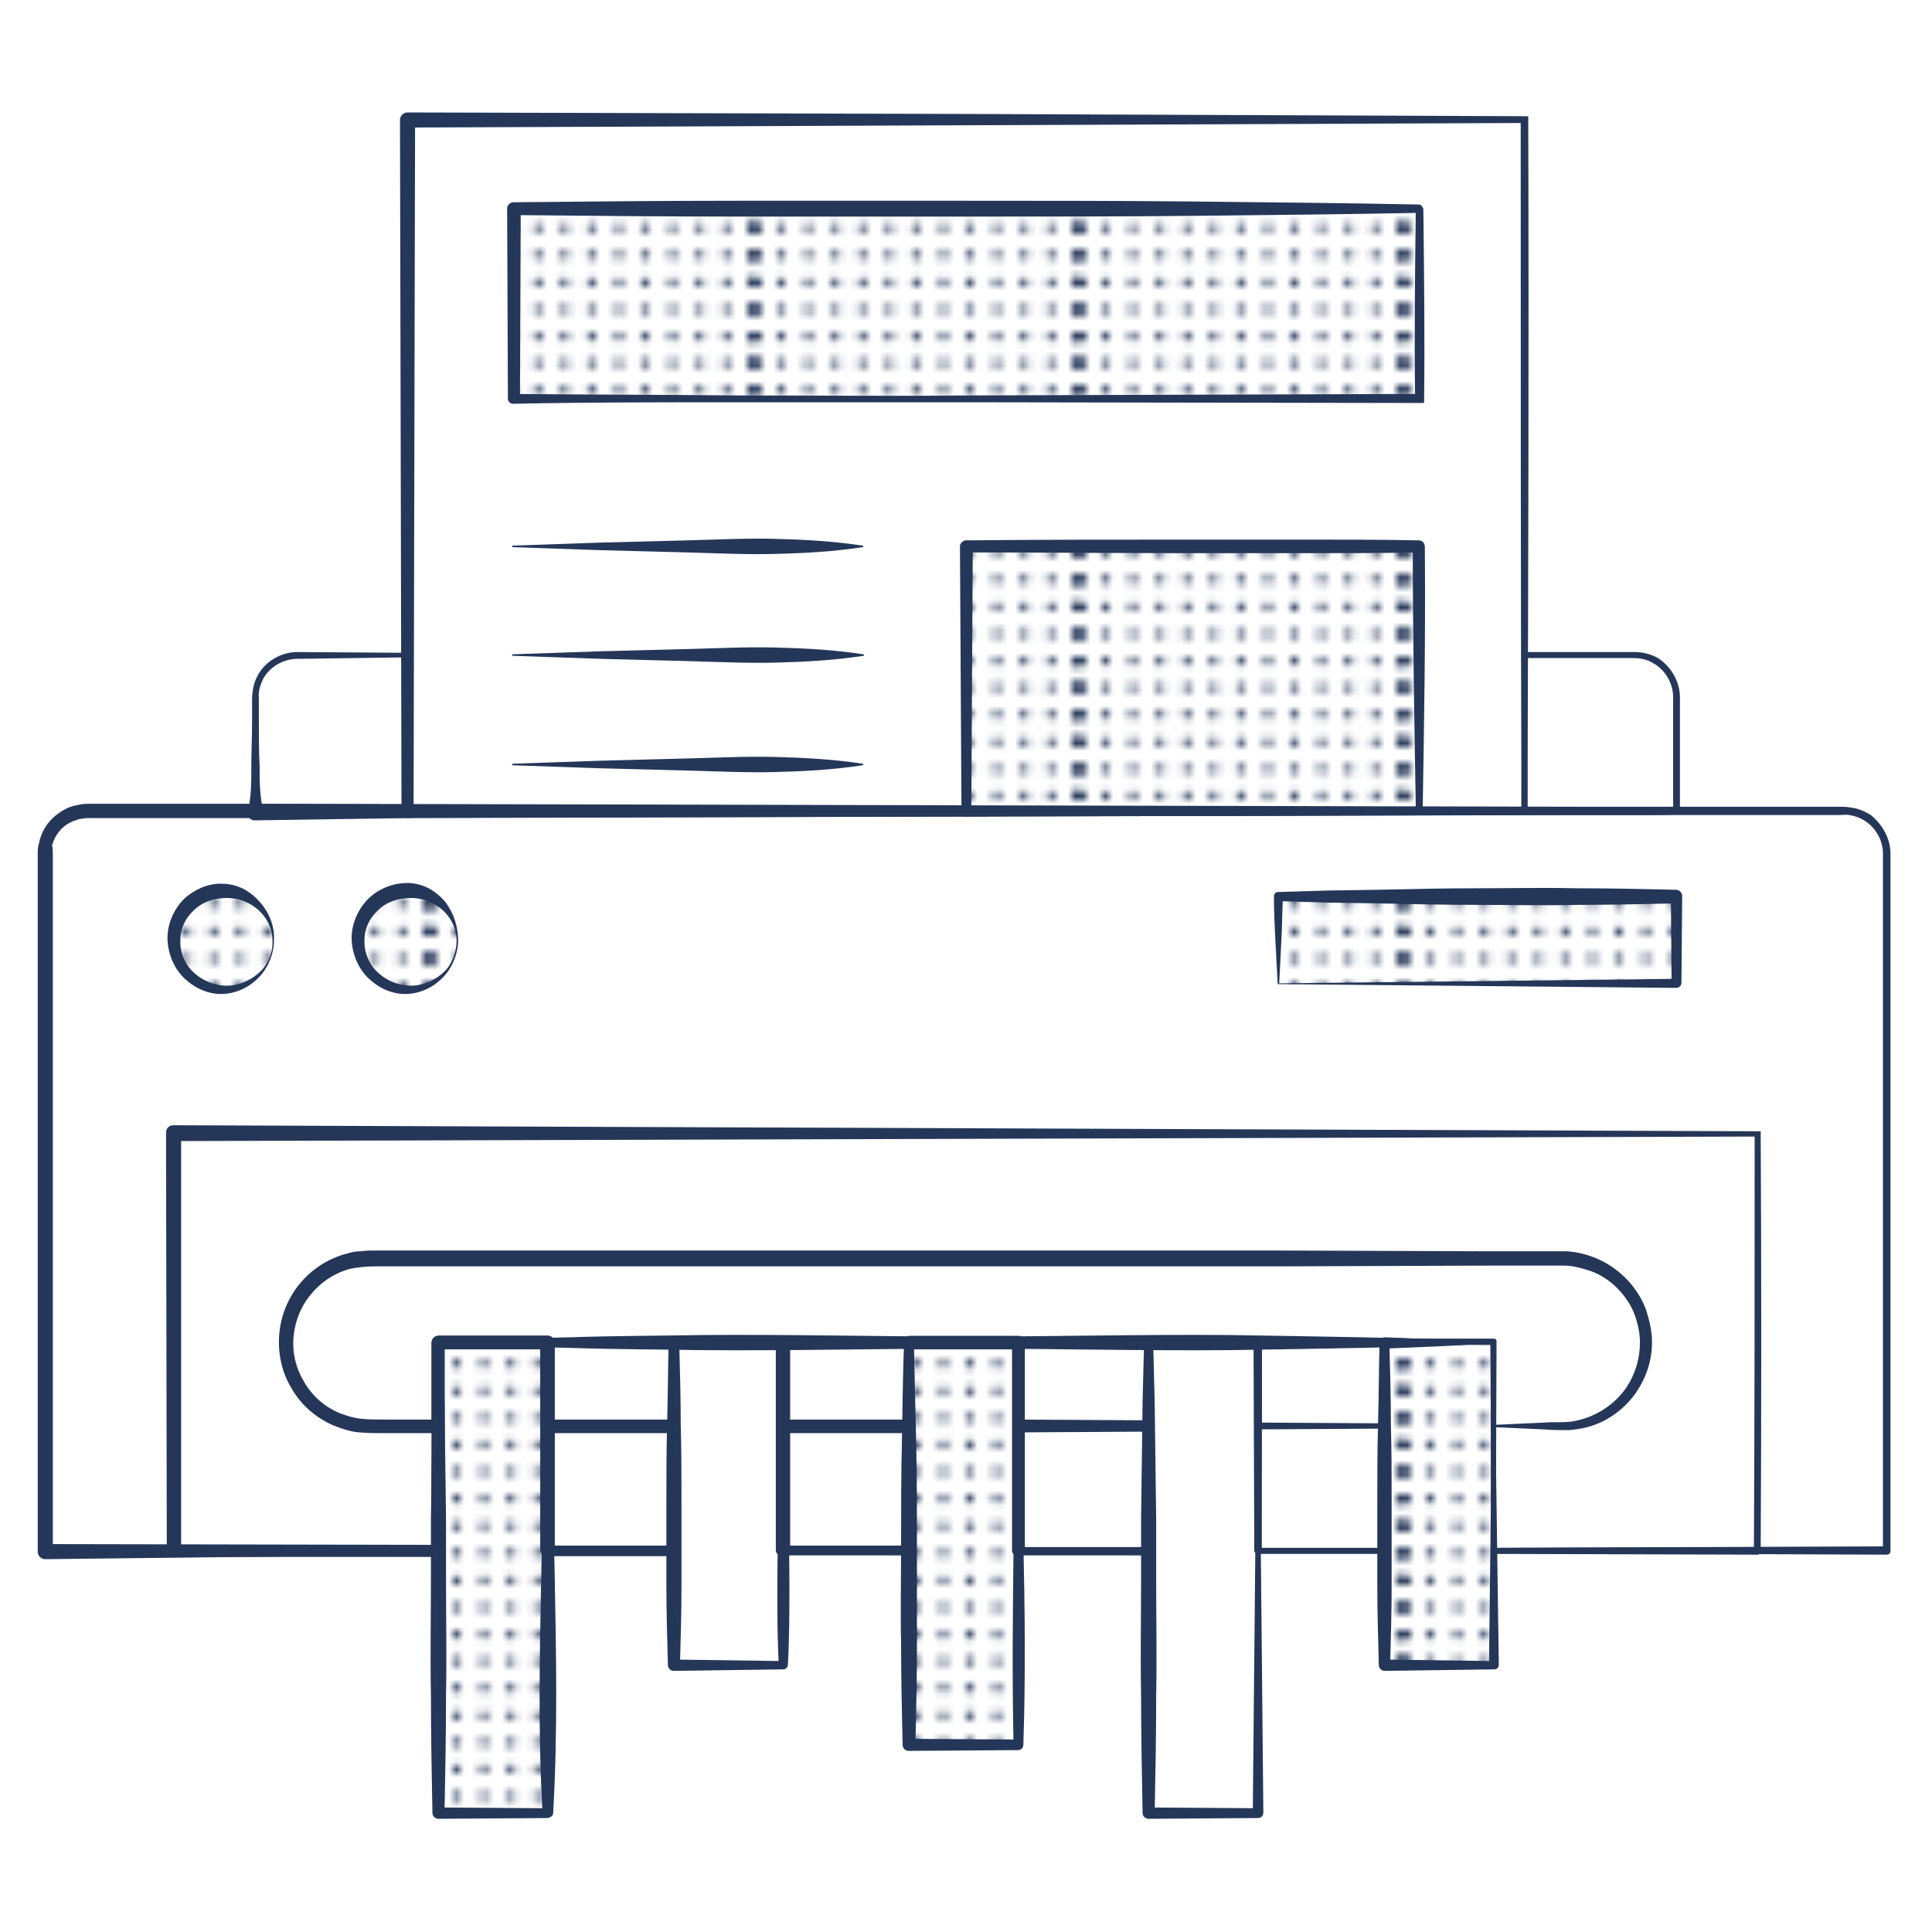<svg xmlns="http://www.w3.org/2000/svg" xmlns:xlink="http://www.w3.org/1999/xlink" id="Layer_1" x="0" y="0" enable-background="new 0 0 256 256" version="1.1" viewBox="0 0 256 256" xml:space="preserve"><style>.st0{fill:none;}
	.st1{fill:#253759;}
	.st2{clip-path:url(#SVGID_2_);fill:#253759;}
	.st3{clip-path:url(#SVGID_4_);fill:#253759;}
	.st4{fill:url(#New_Pattern_Swatch_1);}</style><pattern id="New_Pattern_Swatch_1" width="42.9" height="43" x="-1104" y="-828" overflow="visible" patternUnits="userSpaceOnUse" viewBox="43 -43 42.9 43"><path d="M43-43H85.9V0H43z" class="st0"/><circle cx="85.9" cy="-41.2" r=".6" class="st1"/><circle cx="85.9" cy="-37.6" r=".6" class="st1"/><circle cx="85.9" cy="-34" r=".6" class="st1"/><circle cx="85.9" cy="-30.4" r=".6" class="st1"/><circle cx="85.9" cy="-26.9" r=".6" class="st1"/><circle cx="85.9" cy="-23.3" r=".6" class="st1"/><circle cx="85.9" cy="-19.7" r=".6" class="st1"/><circle cx="85.9" cy="-16.1" r=".6" class="st1"/><circle cx="85.9" cy="-12.6" r=".6" class="st1"/><circle cx="85.9" cy="-9" r=".6" class="st1"/><circle cx="85.9" cy="-5.4" r=".6" class="st1"/><circle cx="85.9" cy="-1.8" r=".6" class="st1"/><circle cx="85.8" cy="-41.2" r=".6" class="st1"/><circle cx="85.8" cy="-37.6" r=".6" class="st1"/><circle cx="85.8" cy="-34" r=".6" class="st1"/><circle cx="85.8" cy="-30.4" r=".6" class="st1"/><circle cx="85.8" cy="-26.9" r=".6" class="st1"/><circle cx="85.8" cy="-23.3" r=".6" class="st1"/><circle cx="85.8" cy="-19.7" r=".6" class="st1"/><circle cx="85.8" cy="-16.1" r=".6" class="st1"/><circle cx="85.8" cy="-12.6" r=".6" class="st1"/><circle cx="85.8" cy="-9" r=".6" class="st1"/><circle cx="85.8" cy="-5.4" r=".6" class="st1"/><circle cx="85.8" cy="-1.8" r=".6" class="st1"/><g><defs><path id="SVGID_1_" d="M85.8-43H128.8V0H85.8z"/></defs><clipPath id="SVGID_2_"><use overflow="visible" xlink:href="#SVGID_1_"/></clipPath><circle cx="85.8" cy="-41.2" r=".6" class="st2"/><circle cx="85.8" cy="-37.6" r=".6" class="st2"/><circle cx="85.8" cy="-34" r=".6" class="st2"/><circle cx="85.8" cy="-30.4" r=".6" class="st2"/><circle cx="85.8" cy="-26.9" r=".6" class="st2"/><circle cx="85.8" cy="-23.3" r=".6" class="st2"/><circle cx="85.8" cy="-19.7" r=".6" class="st2"/><circle cx="85.8" cy="-16.1" r=".6" class="st2"/><circle cx="85.8" cy="-12.6" r=".6" class="st2"/><circle cx="85.8" cy="-9" r=".6" class="st2"/><circle cx="85.8" cy="-5.4" r=".6" class="st2"/><circle cx="85.8" cy="-1.8" r=".6" class="st2"/><circle cx="85.7" cy="-41.2" r=".6" class="st2"/><circle cx="85.7" cy="-37.6" r=".6" class="st2"/><circle cx="85.7" cy="-34" r=".6" class="st2"/><circle cx="85.7" cy="-30.4" r=".6" class="st2"/><circle cx="85.7" cy="-26.9" r=".6" class="st2"/><circle cx="85.7" cy="-23.3" r=".6" class="st2"/><circle cx="85.7" cy="-19.7" r=".6" class="st2"/><circle cx="85.7" cy="-16.1" r=".6" class="st2"/><circle cx="85.7" cy="-12.6" r=".6" class="st2"/><circle cx="85.7" cy="-9" r=".6" class="st2"/><circle cx="85.7" cy="-5.4" r=".6" class="st2"/><circle cx="85.7" cy="-1.8" r=".6" class="st2"/></g><g><circle cx="85.9" cy="-41.2" r=".6" class="st1"/><circle cx="85.9" cy="-37.6" r=".6" class="st1"/><circle cx="85.9" cy="-34" r=".6" class="st1"/><circle cx="85.9" cy="-30.4" r=".6" class="st1"/><circle cx="85.9" cy="-26.9" r=".6" class="st1"/><circle cx="85.9" cy="-23.3" r=".6" class="st1"/><circle cx="85.9" cy="-19.7" r=".6" class="st1"/><circle cx="85.9" cy="-16.1" r=".6" class="st1"/><circle cx="85.9" cy="-12.6" r=".6" class="st1"/><circle cx="85.9" cy="-9" r=".6" class="st1"/><circle cx="85.9" cy="-5.4" r=".6" class="st1"/><circle cx="85.9" cy="-1.8" r=".6" class="st1"/><circle cx="43" cy="-41.2" r=".6" class="st1"/><circle cx="46.5" cy="-41.2" r=".6" class="st1"/><circle cx="50.1" cy="-41.2" r=".6" class="st1"/><circle cx="53.7" cy="-41.2" r=".6" class="st1"/><circle cx="43" cy="-37.6" r=".6" class="st1"/><circle cx="46.5" cy="-37.6" r=".6" class="st1"/><circle cx="50.1" cy="-37.6" r=".6" class="st1"/><circle cx="53.7" cy="-37.6" r=".6" class="st1"/><circle cx="43" cy="-34" r=".6" class="st1"/><circle cx="46.5" cy="-34" r=".6" class="st1"/><circle cx="50.1" cy="-34" r=".6" class="st1"/><circle cx="53.7" cy="-34" r=".6" class="st1"/><circle cx="43" cy="-30.4" r=".6" class="st1"/><circle cx="46.5" cy="-30.4" r=".6" class="st1"/><circle cx="50.1" cy="-30.4" r=".6" class="st1"/><circle cx="53.7" cy="-30.4" r=".6" class="st1"/><circle cx="43" cy="-26.9" r=".6" class="st1"/><circle cx="46.5" cy="-26.9" r=".6" class="st1"/><circle cx="50.1" cy="-26.9" r=".6" class="st1"/><circle cx="53.7" cy="-26.9" r=".6" class="st1"/><circle cx="43" cy="-23.3" r=".6" class="st1"/><circle cx="46.5" cy="-23.3" r=".6" class="st1"/><circle cx="50.1" cy="-23.3" r=".6" class="st1"/><circle cx="53.7" cy="-23.3" r=".6" class="st1"/><circle cx="57.3" cy="-41.2" r=".6" class="st1"/><circle cx="60.8" cy="-41.2" r=".6" class="st1"/><circle cx="64.4" cy="-41.2" r=".6" class="st1"/><circle cx="68" cy="-41.2" r=".6" class="st1"/><circle cx="71.5" cy="-41.2" r=".6" class="st1"/><circle cx="57.3" cy="-37.6" r=".6" class="st1"/><circle cx="60.8" cy="-37.6" r=".6" class="st1"/><circle cx="64.4" cy="-37.6" r=".6" class="st1"/><circle cx="68" cy="-37.6" r=".6" class="st1"/><circle cx="71.5" cy="-37.6" r=".6" class="st1"/><circle cx="57.3" cy="-34" r=".6" class="st1"/><circle cx="60.8" cy="-34" r=".6" class="st1"/><circle cx="64.4" cy="-34" r=".6" class="st1"/><circle cx="68" cy="-34" r=".6" class="st1"/><circle cx="71.5" cy="-34" r=".6" class="st1"/><circle cx="57.3" cy="-30.4" r=".6" class="st1"/><circle cx="60.8" cy="-30.4" r=".6" class="st1"/><circle cx="64.4" cy="-30.4" r=".6" class="st1"/><circle cx="68" cy="-30.4" r=".6" class="st1"/><circle cx="71.5" cy="-30.4" r=".6" class="st1"/><circle cx="57.3" cy="-26.9" r=".6" class="st1"/><circle cx="60.8" cy="-26.9" r=".6" class="st1"/><circle cx="64.4" cy="-26.9" r=".6" class="st1"/><circle cx="68" cy="-26.9" r=".6" class="st1"/><circle cx="71.5" cy="-26.9" r=".6" class="st1"/><circle cx="57.3" cy="-23.3" r=".6" class="st1"/><circle cx="60.8" cy="-23.3" r=".6" class="st1"/><circle cx="64.4" cy="-23.3" r=".6" class="st1"/><circle cx="68" cy="-23.3" r=".6" class="st1"/><circle cx="71.5" cy="-23.3" r=".6" class="st1"/><circle cx="75.1" cy="-41.2" r=".6" class="st1"/><circle cx="78.7" cy="-41.2" r=".6" class="st1"/><circle cx="82.3" cy="-41.2" r=".6" class="st1"/><circle cx="85.8" cy="-41.2" r=".6" class="st1"/><circle cx="75.1" cy="-37.6" r=".6" class="st1"/><circle cx="78.7" cy="-37.6" r=".6" class="st1"/><circle cx="82.3" cy="-37.6" r=".6" class="st1"/><circle cx="85.8" cy="-37.6" r=".6" class="st1"/><circle cx="75.1" cy="-34" r=".6" class="st1"/><circle cx="78.7" cy="-34" r=".6" class="st1"/><circle cx="82.3" cy="-34" r=".6" class="st1"/><circle cx="85.8" cy="-34" r=".6" class="st1"/><circle cx="75.1" cy="-30.4" r=".6" class="st1"/><circle cx="78.7" cy="-30.4" r=".6" class="st1"/><circle cx="82.3" cy="-30.4" r=".6" class="st1"/><circle cx="85.8" cy="-30.4" r=".6" class="st1"/><circle cx="75.1" cy="-26.9" r=".6" class="st1"/><circle cx="78.7" cy="-26.9" r=".6" class="st1"/><circle cx="82.3" cy="-26.9" r=".6" class="st1"/><circle cx="85.8" cy="-26.9" r=".6" class="st1"/><circle cx="75.1" cy="-23.3" r=".6" class="st1"/><circle cx="78.7" cy="-23.3" r=".6" class="st1"/><circle cx="82.3" cy="-23.3" r=".6" class="st1"/><circle cx="85.8" cy="-23.3" r=".6" class="st1"/><circle cx="43" cy="-19.7" r=".6" class="st1"/><circle cx="46.5" cy="-19.7" r=".6" class="st1"/><circle cx="50.1" cy="-19.7" r=".6" class="st1"/><circle cx="53.7" cy="-19.7" r=".6" class="st1"/><circle cx="43" cy="-16.1" r=".6" class="st1"/><circle cx="46.5" cy="-16.1" r=".6" class="st1"/><circle cx="50.1" cy="-16.1" r=".6" class="st1"/><circle cx="53.7" cy="-16.1" r=".6" class="st1"/><circle cx="43" cy="-12.6" r=".6" class="st1"/><circle cx="46.5" cy="-12.6" r=".6" class="st1"/><circle cx="50.1" cy="-12.6" r=".6" class="st1"/><circle cx="53.7" cy="-12.6" r=".6" class="st1"/><circle cx="43" cy="-9" r=".6" class="st1"/><circle cx="46.5" cy="-9" r=".6" class="st1"/><circle cx="50.1" cy="-9" r=".6" class="st1"/><circle cx="53.7" cy="-9" r=".6" class="st1"/><circle cx="43" cy="-5.4" r=".6" class="st1"/><circle cx="46.5" cy="-5.4" r=".6" class="st1"/><circle cx="50.1" cy="-5.4" r=".6" class="st1"/><circle cx="53.7" cy="-5.4" r=".6" class="st1"/><circle cx="43" cy="-1.8" r=".6" class="st1"/><circle cx="46.5" cy="-1.8" r=".6" class="st1"/><circle cx="50.1" cy="-1.8" r=".6" class="st1"/><circle cx="53.7" cy="-1.8" r=".6" class="st1"/><circle cx="57.3" cy="-19.7" r=".6" class="st1"/><circle cx="60.8" cy="-19.7" r=".6" class="st1"/><circle cx="64.4" cy="-19.7" r=".6" class="st1"/><circle cx="68" cy="-19.7" r=".6" class="st1"/><circle cx="71.5" cy="-19.7" r=".6" class="st1"/><circle cx="57.3" cy="-16.1" r=".6" class="st1"/><circle cx="60.8" cy="-16.1" r=".6" class="st1"/><circle cx="64.4" cy="-16.1" r=".6" class="st1"/><circle cx="68" cy="-16.1" r=".6" class="st1"/><circle cx="71.5" cy="-16.1" r=".6" class="st1"/><circle cx="57.3" cy="-12.6" r=".6" class="st1"/><circle cx="60.8" cy="-12.6" r=".6" class="st1"/><circle cx="64.4" cy="-12.6" r=".6" class="st1"/><circle cx="68" cy="-12.6" r=".6" class="st1"/><circle cx="71.5" cy="-12.6" r=".6" class="st1"/><circle cx="57.3" cy="-9" r=".6" class="st1"/><circle cx="60.8" cy="-9" r=".6" class="st1"/><circle cx="64.4" cy="-9" r=".6" class="st1"/><circle cx="68" cy="-9" r=".6" class="st1"/><circle cx="71.5" cy="-9" r=".6" class="st1"/><circle cx="57.3" cy="-5.4" r=".6" class="st1"/><circle cx="60.8" cy="-5.4" r=".6" class="st1"/><circle cx="64.4" cy="-5.4" r=".6" class="st1"/><circle cx="68" cy="-5.4" r=".6" class="st1"/><circle cx="71.5" cy="-5.4" r=".6" class="st1"/><circle cx="57.3" cy="-1.8" r=".6" class="st1"/><circle cx="60.8" cy="-1.8" r=".6" class="st1"/><circle cx="64.4" cy="-1.8" r=".6" class="st1"/><circle cx="68" cy="-1.8" r=".6" class="st1"/><circle cx="71.5" cy="-1.8" r=".6" class="st1"/><circle cx="75.1" cy="-19.7" r=".6" class="st1"/><circle cx="78.7" cy="-19.7" r=".6" class="st1"/><circle cx="82.3" cy="-19.7" r=".6" class="st1"/><circle cx="85.8" cy="-19.7" r=".6" class="st1"/><circle cx="75.1" cy="-16.1" r=".6" class="st1"/><circle cx="78.7" cy="-16.1" r=".6" class="st1"/><circle cx="82.3" cy="-16.1" r=".6" class="st1"/><circle cx="85.8" cy="-16.1" r=".6" class="st1"/><circle cx="75.1" cy="-12.6" r=".6" class="st1"/><circle cx="78.7" cy="-12.6" r=".6" class="st1"/><circle cx="82.3" cy="-12.6" r=".6" class="st1"/><circle cx="85.8" cy="-12.6" r=".6" class="st1"/><circle cx="75.1" cy="-9" r=".6" class="st1"/><circle cx="78.7" cy="-9" r=".6" class="st1"/><circle cx="82.3" cy="-9" r=".6" class="st1"/><circle cx="85.8" cy="-9" r=".6" class="st1"/><circle cx="75.1" cy="-5.4" r=".6" class="st1"/><circle cx="78.7" cy="-5.4" r=".6" class="st1"/><circle cx="82.3" cy="-5.4" r=".6" class="st1"/><circle cx="85.8" cy="-5.4" r=".6" class="st1"/><circle cx="75.1" cy="-1.8" r=".6" class="st1"/><circle cx="78.7" cy="-1.8" r=".6" class="st1"/><circle cx="82.3" cy="-1.8" r=".6" class="st1"/><circle cx="85.8" cy="-1.8" r=".6" class="st1"/><circle cx="42.9" cy="-41.2" r=".6" class="st1"/><circle cx="42.9" cy="-37.6" r=".6" class="st1"/><circle cx="42.9" cy="-34" r=".6" class="st1"/><circle cx="42.9" cy="-30.4" r=".6" class="st1"/><circle cx="42.9" cy="-26.9" r=".6" class="st1"/><circle cx="42.9" cy="-23.3" r=".6" class="st1"/><circle cx="42.9" cy="-19.7" r=".6" class="st1"/><circle cx="42.9" cy="-16.1" r=".6" class="st1"/><circle cx="42.9" cy="-12.6" r=".6" class="st1"/><circle cx="42.9" cy="-9" r=".6" class="st1"/><circle cx="42.9" cy="-5.4" r=".6" class="st1"/><circle cx="42.9" cy="-1.8" r=".6" class="st1"/><g><defs><path id="SVGID_3_" d="M42.9-43H85.9V0H42.9z"/></defs><clipPath id="SVGID_4_"><use overflow="visible" xlink:href="#SVGID_3_"/></clipPath><circle cx="42.9" cy="-41.2" r=".6" class="st3"/><circle cx="42.9" cy="-37.6" r=".6" class="st3"/><circle cx="42.9" cy="-34" r=".6" class="st3"/><circle cx="42.9" cy="-30.4" r=".6" class="st3"/><circle cx="42.9" cy="-26.9" r=".6" class="st3"/><circle cx="42.9" cy="-23.3" r=".6" class="st3"/><circle cx="42.9" cy="-19.7" r=".6" class="st3"/><circle cx="42.9" cy="-16.1" r=".6" class="st3"/><circle cx="42.9" cy="-12.6" r=".6" class="st3"/><circle cx="42.9" cy="-9" r=".6" class="st3"/><circle cx="42.9" cy="-5.4" r=".6" class="st3"/><circle cx="42.9" cy="-1.8" r=".6" class="st3"/><circle cx="42.8" cy="-41.2" r=".6" class="st3"/><circle cx="42.8" cy="-37.6" r=".6" class="st3"/><circle cx="42.8" cy="-34" r=".6" class="st3"/><circle cx="42.8" cy="-30.4" r=".6" class="st3"/><circle cx="42.8" cy="-26.9" r=".6" class="st3"/><circle cx="42.8" cy="-23.3" r=".6" class="st3"/><circle cx="42.8" cy="-19.7" r=".6" class="st3"/><circle cx="42.8" cy="-16.1" r=".6" class="st3"/><circle cx="42.8" cy="-12.6" r=".6" class="st3"/><circle cx="42.8" cy="-9" r=".6" class="st3"/><circle cx="42.8" cy="-5.4" r=".6" class="st3"/><circle cx="42.8" cy="-1.8" r=".6" class="st3"/></g></g><g><circle cx="43" cy="-41.2" r=".6" class="st1"/><circle cx="43" cy="-37.6" r=".6" class="st1"/><circle cx="43" cy="-34" r=".6" class="st1"/><circle cx="43" cy="-30.4" r=".6" class="st1"/><circle cx="43" cy="-26.9" r=".6" class="st1"/><circle cx="43" cy="-23.3" r=".6" class="st1"/><circle cx="43" cy="-19.7" r=".6" class="st1"/><circle cx="43" cy="-16.1" r=".6" class="st1"/><circle cx="43" cy="-12.6" r=".6" class="st1"/><circle cx="43" cy="-9" r=".6" class="st1"/><circle cx="43" cy="-5.4" r=".6" class="st1"/><circle cx="43" cy="-1.8" r=".6" class="st1"/><circle cx="42.9" cy="-41.2" r=".6" class="st1"/><circle cx="42.9" cy="-37.6" r=".6" class="st1"/><circle cx="42.9" cy="-34" r=".6" class="st1"/><circle cx="42.9" cy="-30.4" r=".6" class="st1"/><circle cx="42.9" cy="-26.9" r=".6" class="st1"/><circle cx="42.9" cy="-23.3" r=".6" class="st1"/><circle cx="42.9" cy="-19.7" r=".6" class="st1"/><circle cx="42.9" cy="-16.1" r=".6" class="st1"/><circle cx="42.9" cy="-12.6" r=".6" class="st1"/><circle cx="42.9" cy="-9" r=".6" class="st1"/><circle cx="42.9" cy="-5.4" r=".6" class="st1"/><circle cx="42.9" cy="-1.8" r=".6" class="st1"/><g><defs><path id="SVGID_5_" d="M0-43H43V0H0z"/></defs><clipPath id="SVGID_6_"><use overflow="visible" xlink:href="#SVGID_5_"/></clipPath></g></g></pattern><path d="M250.5 113.1v92.4c0 .3-.2.5-.5.5l-52.1-.2c-.1 0-.3-.1-.3-.3l-.1-27.7.3.3h-14.5l.4-.4.1 27.7c0 .2-.2.4-.4.4h-16.7c-.3 0-.5-.2-.5-.5v-27.7l.5.5h-14.5l.5-.5v27.7c0 .3-.3.6-.6.6h-17.3c-.3 0-.6-.3-.6-.6v-27.7l.6.6h-14.5l.7-.7v27.7c0 .4-.3.7-.7.7h-16.7c-.4 0-.7-.3-.7-.7v-27.7l.7.7H89.1l.8-.8v27.7c0 .4-.4.8-.8.8H72.4c-.5 0-.8-.4-.8-.8v-27.7l.9.9H58l.9-.9v27.7c0 .5-.4.9-.9.9l-52 .6c-.5 0-1-.4-1-1v-92.4c0-.5 0-1 .2-1.6.2-1 .7-2 1.4-2.8.7-.8 1.6-1.4 2.5-1.8.5-.2 1-.3 1.5-.4.5-.1 1.1-.1 1.5-.1H38.9l42.9.1 85.7.2 42.9.1H243.8c.4 0 .9 0 1.4.1 1 .1 1.9.5 2.7 1 1.6 1.3 2.6 3.2 2.6 5.1zm-1 0c0-1.6-.8-3.2-2.2-4.2-.7-.5-1.5-.8-2.3-.9-.4-.1-.8 0-1.3 0h-33.4l-42.9.1-85.7.2-42.9.1H12c-.5 0-.8 0-1.2.1-.4 0-.7.2-1.1.3-.7.3-1.3.7-1.8 1.3-.5.6-.8 1.2-1 1.9.1.5.1.8.1 1.2v92.4l-1-1 52.1.1-.9.9v-27.7c0-.5.4-.9.9-.9h14.5c.5 0 .9.4.9.9v27.7l-.8-.8h16.7l-.8.8v-27.7c0-.4.3-.8.8-.8h14.5c.4 0 .7.3.7.7v27.7l-.7-.7h16.7l-.7.7v-27.7c0-.4.3-.7.7-.7h14.5c.3 0 .6.3.6.6v27.7l-.7-.4h17.3l-.6.6v-27.7c0-.3.2-.5.5-.5h14.5c.3 0 .5.2.5.5v27.7l-.5-.5h16.7l-.4.4.1-27.7c0-.2.2-.4.4-.4H198c.2 0 .3.2.3.3l-.1 27.7-.3-.3 52.1-.2-.5.5V113.1z" class="st1"/><path d="M233.3 149.9c.1 18.6.1 37.2 0 55.7 0 .2-.2.4-.4.4l-35-.1c-.2 0-.3-.1-.3-.3l-.1-27.7.3.3h-14.5l.4-.4.1 27.7c0 .2-.2.4-.4.4h-16.7c-.2 0-.5-.2-.5-.4l-.1-27.7.5.5h-14.5l.5-.5v27.7c0 .3-.3.6-.6.6h-17.3c-.3 0-.6-.3-.6-.6v-27.7l.6.6h-14.5l.7-.7v27.7c0 .4-.3.7-.7.7h-16.7c-.4 0-.7-.3-.7-.7v-27.7l.8.8H89.1l.8-.8v27.7c0 .5-.4.8-.8.8H72.4c-.5 0-.8-.4-.8-.8v-27.7l.9.9H58l.9-.9v27.7c0 .5-.4.9-.9.9H23c-.5 0-.9-.4-.9-.9l-.1-55.3c0-.6.4-1 1-1l210.3.8zm-.8.7-209.5.6 1-1v55.4l-.9-.9h35l-.9.9v-27.7c0-.5.4-.9.9-.9h14.5c.5 0 .9.4.9.9v27.7l-.8-.8h16.7l-.8.8v-27.7c0-.4.3-.8.8-.8h14.5c.4 0 .8.3.8.8v27.7l-.7-.7h16.7l-.7.7v-27.7c0-.4.3-.7.7-.7h14.5c.3 0 .6.3.6.6v27.7l-.8-.5h17.3l-.6.6v-27.7c0-.3.2-.5.5-.5h14.5c.3 0 .5.2.5.5l-.1 27.7-.5-.5h16.7l-.4.4.1-27.7c0-.2.2-.4.4-.4h14.5c.2 0 .3.1.3.3l-.1 27.7-.3-.3 35-.1-.4.4c.1-18.2.1-36.4.1-54.8z" class="st1"/><path d="M218.9 177.9c0 2.4-.8 4.7-2.1 6.6-1.3 1.9-3.3 3.5-5.5 4.3-1.1.4-2.2.6-3.4.7-1.2 0-2.2 0-3.4-.1l-6.6-.3c-.1 0-.1 0-.1-.1v-11.1l.1.1-14.5.1.2-.2V189c0 .1-.1.3-.3.3l-16.7.1c-.2 0-.3-.1-.3-.3V178l.4.4-14.5.1.4-.4v11.1c0 .3-.2.5-.5.5l-17.3.1c-.3 0-.5-.2-.5-.5v-11.1l.6.6h-14.5l.6-.6v11.1c0 .3-.3.6-.6.6h-16.7c-.4 0-.7-.3-.7-.7v-11.1l.7.7H89.2l.7-.7v11.1c0 .4-.3.7-.7.7H72.5c-.4 0-.8-.4-.8-.8V178l.8.8H58l.9-.9V189c0 .5-.4.9-.9.9h-6.9c-1.1 0-2.3 0-3.5-.1-1.2-.1-2.4-.5-3.6-1-2.2-1-4.2-2.7-5.4-4.9-1.3-2.1-1.8-4.7-1.6-7.1.2-2.5 1.2-4.9 2.8-6.8 1.6-1.9 3.8-3.3 6.2-3.9.6-.2 1.2-.3 1.8-.3.6-.1 1.3-.1 1.8-.1H169.5l27.4.1h10.4c1.2 0 2.5.3 3.6.7 2.3.8 4.4 2.4 5.8 4.4.7 1 1.3 2.1 1.6 3.3.4 1.3.6 2.5.6 3.7zm-1.6 0c0-1.1-.2-2.1-.5-3.1s-.8-2-1.4-2.8c-1.2-1.7-3-3.1-5-3.7-1-.3-2-.6-3.1-.6H197l-27.4.1H49.7c-1.1 0-2.1.1-3.2.3-2 .5-3.9 1.7-5.2 3.3-1.4 1.6-2.2 3.6-2.4 5.7-.2 2.1.3 4.2 1.4 6 1 1.8 2.7 3.3 4.6 4.1 1 .4 2 .7 3 .8 1 .1 2.2.1 3.3.1h6.9l-.9.9v-11.1c0-.5.4-.9.9-.9h14.5c.4 0 .8.4.8.8v11.1l-.8-.8h16.7l-.7.7v-11.1c0-.4.3-.7.7-.7h14.5c.4 0 .7.3.7.7v11.1l-.7-.7h16.7l-.6.6v-11.1c0-.3.3-.6.6-.6H135c.3 0 .5.2.6.5v11.1l-.5-.5 17.3.1-.5.5v-11.1c0-.2.2-.4.4-.4l14.5.1c.2 0 .4.2.4.4v11.1l-.3-.3 16.7.1-.3.3v-11.1c0-.1.1-.2.2-.2l14.5.1c.1 0 .1.1.1.1v11.1l-.1-.1 6.6-.3c1.1-.1 2.2 0 3.3-.1 1-.1 2.1-.4 3-.8 1.9-.8 3.6-2.2 4.7-3.9 1.1-1.7 1.7-3.7 1.7-5.8z" class="st1"/><path d="M120.5 177.9H135V231.1H120.5z" class="st4"/><path d="M135 177.9c.2 8.7.4 17.5.6 26.4.2 8.9.3 17.9 0 26.9 0 .4-.3.7-.7.7l-14.5.1c-.4 0-.8-.3-.8-.8-.1-4.4-.2-8.9-.2-13.3-.1-4.4 0-8.9 0-13.3s0-8.9.1-13.3.1-8.9.3-13.3c0-.3.3-.6.6-.6 2.5.1 5 .1 7.4.3l7.2.2zm-.1.1-7.3.3c-2.4.1-4.7.2-7.1.3l.6-.6.3 13.3c.1 4.4.1 8.9.1 13.3v13.3c0 4.4-.1 8.9-.2 13.3l-.8-.8 14.5.1-.7.7c-.2-8.8-.1-17.5 0-26.3.2-8.9.4-17.8.6-26.9zM166.8 177.9l.6 62.3c0 .4-.3.7-.7.7l-14.5.1c-.4 0-.8-.3-.8-.8-.1-5.2-.2-10.4-.2-15.6-.1-5.2 0-10.4 0-15.6v-7.8l.1-7.8.1-7.8.2-7.8c0-.3.3-.6.6-.6 2.5.1 5 .1 7.4.2l7.2.5zm-.2.1-7.3.3c-2.4.1-4.8.2-7.1.2l.6-.6.2 7.8.1 7.8.1 7.8v7.8c0 5.2.1 10.4 0 15.6 0 5.2-.1 10.4-.2 15.6l-.8-.8 14.5.1-.7.7.6-62.3z" class="st1"/><path d="M183.4 177.9H197.9V220.5H183.4z" class="st4"/><path d="m198 177.9.6 42.7c0 .4-.3.6-.6.6l-14.5.2c-.4 0-.8-.3-.8-.8-.1-3.6-.2-7.1-.2-10.7v-10.6c0-3.6 0-7.1.1-10.7.1-3.6.1-7.1.2-10.7 0-.4.3-.7.7-.7l7.4.3 7.1.4zm-.2.1-7.3.4-7.1.3.7-.7c.1 3.6.2 7.1.2 10.7.1 3.6.1 7.1.1 10.7V210c0 3.6-.1 7.1-.2 10.7l-.8-.8 14.5.2-.6.6.5-42.7z" class="st1"/><path d="M58.1 177.9H72.6V240.1H58.1z" class="st4"/><path d="M72.6 177.9c.2 5 .4 10.1.5 15.2.2 5.1.3 10.3.4 15.6.1 5.2.2 10.5.2 15.7 0 5.3-.1 10.5-.4 15.8 0 .4-.3.6-.7.7l-14.5.1c-.4 0-.8-.3-.8-.8-.1-5.2-.2-10.4-.2-15.6-.1-5.2 0-10.4 0-15.6v-7.8l.1-7.8.1-7.8.2-7.8c0-.3.3-.6.6-.6 2.5.1 5 .1 7.4.2l7.1.5zm-.1.1-7.3.3c-2.4.1-4.8.2-7.1.2l.6-.6.2 7.8.1 7.8.1 7.8v7.8c0 5.2.1 10.4 0 15.6 0 5.2-.1 10.4-.2 15.6l-.8-.8 14.5.1-.7.7c-.3-5.1-.4-10.2-.4-15.3 0-5.1.1-10.2.2-15.4.1-5.1.2-10.3.4-15.6l.4-16zM103.8 177.9c.2 6.9.4 14 .6 21.1.1 3.6.2 7.2.2 10.8 0 3.6 0 7.2-.2 10.8 0 .3-.3.6-.6.6l-14.5.2c-.4 0-.8-.3-.8-.8-.1-3.6-.2-7.1-.2-10.7v-10.6c0-3.6 0-7.1.1-10.7.1-3.6.1-7.1.2-10.7 0-.4.3-.7.7-.7l7.4.3 7.1.4zm-.1.1-7.3.4-7.1.3.7-.7c.1 3.6.2 7.1.2 10.7.1 3.6.1 7.1.1 10.7V210c0 3.6-.1 7.1-.2 10.7l-.8-.8 14.5.2-.6.6c-.2-3.5-.2-7-.2-10.5s.1-7 .2-10.5c.1-7.2.3-14.4.5-21.7zM202.5 15.4c.1 30.7 0 61.5-.1 92.2 0 .2-.2.4-.4.4l-148 .4c-.4 0-.8-.4-.8-.8L53 15.9c0-.6.5-1 1-1l74.3.2 74.2.3zm-1 .9-73.9.3-73.6.3 1-1-.2 91.7-.8-.8 148 .4-.4.4c-.1-30.5-.1-60.9-.1-91.3z" class="st1"/><path d="m39.4 86.4 14.6.1c.2 0 .4.2.4.4.1 3.5.2 6.9.2 10.4l.2 10.4c0 .4-.3.7-.7.7l-20.2.3h-.2c-.5 0-.8-.4-.9-.8v-.2c.5-2 .5-4 .5-6s.1-4 .1-6v-3c0-1 .2-2.2.7-3.1 1-2 3.2-3.2 5.3-3.2zm0 .9c-1.8 0-3.6 1-4.5 2.6-.4.8-.7 1.7-.6 2.6v3c0 2 0 4 .1 6 0 2 0 4 .5 6l-1-1 20.2.3-.7.7.2-10.4c0-3.5.1-6.9.2-10.4l.4.4-14.8.2zM222.6 92.4v15.1c0 .2-.2.4-.4.4-1.7.1-3.4.1-5 .1h-15.1c-.3 0-.5-.2-.5-.5l.1-20.7c0-.2.2-.4.4-.4h14.6c1 0 2.1.3 3 .8 1.7 1.1 2.9 3.1 2.9 5.2zm-.9 0c0-1.8-1-3.6-2.6-4.5-.8-.5-1.7-.7-2.6-.7h-14.6l.4-.4.1 20.7-.4-.5h15.1c1.7 0 3.4 0 5 .1l-.4.4V92.4z" class="st1"/><path d="M67.9 27.6H188V52.8H67.9z" class="st4"/><path d="m188.7 53.4-60.5-.1H98.1c-10 0-20.1 0-30.1.2-.4 0-.7-.3-.7-.7l-.1-25.2c0-.4.4-.8.8-.8 10-.1 20-.2 30-.2h30c10 0 20 0 30 .1s20 .2 30 .4c.3 0 .5.3.6.6.1 8.4.2 17.1.1 25.7zm-1.2-1.2c-.1-8.2 0-16.3.1-24.6l.6.6c-10 .2-20 .3-30 .4-10 .1-20 .1-30 .1h-30c-10 0-20-.1-30-.2l.8-.8-.1 25.2-.7-.7c10 .1 20 .1 29.9.2 10 0 20 .1 29.9 0l59.5-.2z" class="st1"/><path d="M128 72.4H188.1V107.6H128z" class="st4"/><path d="m188.5 108-30.3.1h-15.1c-5 0-10.1 0-15.1.1-.3 0-.6-.2-.6-.6l-.2-35.2c0-.4.4-.8.8-.8 10-.1 20-.1 30-.1h15c5 0 10 0 15 .1.5 0 .8.4.8.9.1 11.8-.1 23.7-.3 35.5zm-.9-.9c-.2-11.7-.4-23.2-.4-34.8l.9.9c-5 .1-10 .1-15 .1h-15c-10 0-20-.1-30-.1l.8-.8-.2 35.2-.7-.6c5 .1 10 .1 14.9.1h44.7zM67.9 72.3l11.6-.4 11.6-.3c3.9-.1 7.7-.3 11.6-.2 3.9.1 7.7.3 11.6.9.1 0 .1.1.1.1s0 .1-.1.1c-3.9.6-7.7.8-11.6.9-3.9.1-7.7-.1-11.6-.2l-11.6-.3-11.6-.4s-.1-.1 0-.2c-.1 0 0 0 0 0zM67.9 86.7l11.6-.4 11.7-.3c3.9-.1 7.7-.3 11.6-.2 3.9.1 7.7.3 11.6.9.1 0 .1.1.1.1s0 .1-.1.1c-3.9.6-7.7.8-11.6.9-3.9.1-7.7-.1-11.6-.2l-11.6-.3-11.6-.4c-.1 0-.2 0-.1-.2-.1.1 0 .1 0 0z" class="st1"/><g><path d="m67.9 101.2 11.6-.4 11.6-.3c3.9-.1 7.7-.3 11.6-.2 3.9.1 7.7.3 11.6.9.1 0 .1.1.1.1s0 .1-.1.1c-3.9.6-7.7.8-11.6.9-3.9.1-7.7-.1-11.6-.2l-11.6-.3-11.6-.4s-.1 0 0-.2c-.1.1 0 0 0 0z" class="st1"/></g><g><circle cx="29.7" cy="124.6" r="6.6" class="st4"/><path d="M36.3 124.6c0 1.7-.7 3.5-1.9 4.8-1.2 1.3-2.9 2.2-4.8 2.3-1.9.1-3.7-.7-5.1-2-1.4-1.3-2.2-3.2-2.3-5.1-.1-1.9.7-3.9 2-5.3 1.4-1.4 3.4-2.3 5.3-2.2 1 0 2 .3 2.8.7.9.5 1.6 1.1 2.2 1.8 1.3 1.5 1.9 3.3 1.8 5zm-.2 0c0-1.7-.9-3.3-2.2-4.3-1.3-1-2.8-1.4-4.3-1.3-1.5.1-2.9.6-3.9 1.6-1.1 1-1.8 2.4-1.8 3.9-.1 1.5.5 3.1 1.6 4.2s2.6 1.8 4.2 1.9c1.6.1 3.2-.5 4.5-1.6 1.2-1 2-2.7 1.9-4.4z" class="st1"/></g><g><circle cx="54" cy="124.6" r="6.6" class="st4"/><path d="M60.7 124.6c0 1.7-.7 3.5-1.9 4.8-1.2 1.3-2.9 2.2-4.8 2.3-1.9.1-3.7-.7-5.1-2-1.4-1.3-2.2-3.2-2.3-5.1-.1-1.9.7-3.9 2-5.3C50 117.8 52 117 54 117c1 0 2 .3 2.8.7.9.5 1.6 1.1 2.2 1.8 1.2 1.6 1.7 3.4 1.7 5.1zm-.2 0c0-1.7-.9-3.3-2.2-4.3-1.3-1-2.8-1.4-4.3-1.3-1.5.1-2.9.6-3.9 1.6-1.1 1-1.8 2.4-1.8 3.9-.1 1.5.5 3.1 1.6 4.2s2.6 1.8 4.2 1.9c1.6.1 3.2-.5 4.5-1.6 1.2-1 1.9-2.7 1.9-4.4z" class="st1"/></g><g><path d="M169.4 118.9H222.1V130.4H169.4z" class="st4"/><path d="m169.5 130.3 52.7-.6-.7.7-.1-11.5.8.8c-4.4.1-8.8.2-13.2.2-4.4.1-8.8 0-13.2 0-4.4 0-8.8-.1-13.2-.2l-6.6-.1-6.6-.2.6-.6c-.1 1.8-.1 3.7-.2 5.6l-.3 5.9zm-.2.1-.3-5.7c-.1-1.9-.2-3.9-.2-5.9 0-.3.2-.6.5-.6l6.6-.2 6.6-.1c4.4-.1 8.8-.2 13.2-.2 4.4 0 8.8-.1 13.2 0 4.4 0 8.8.1 13.2.2.4 0 .8.4.8.8l-.1 11.5c0 .4-.3.7-.7.7l-52.8-.5z" class="st1"/></g><g><path d="M58.1 177.8c2.9-.2 5.8-.2 8.7-.4l8.7-.2c5.8-.2 11.7-.2 17.5-.3 11.7-.1 23.3.2 35 .2s23.3-.3 35-.2c11.7.2 23.3.3 35 .9.1 0 .1 0 .1.1s0 .1-.1.1c-11.7.6-23.3.7-35 .9-11.7.1-23.3-.2-35-.2s-23.3.3-35 .2c-5.8-.1-11.7-.1-17.5-.3l-8.7-.2c-2.9-.1-5.8-.2-8.7-.4-.1 0-.1 0 0-.2-.1.1-.1 0 0 0z" class="st1"/></g></svg>
